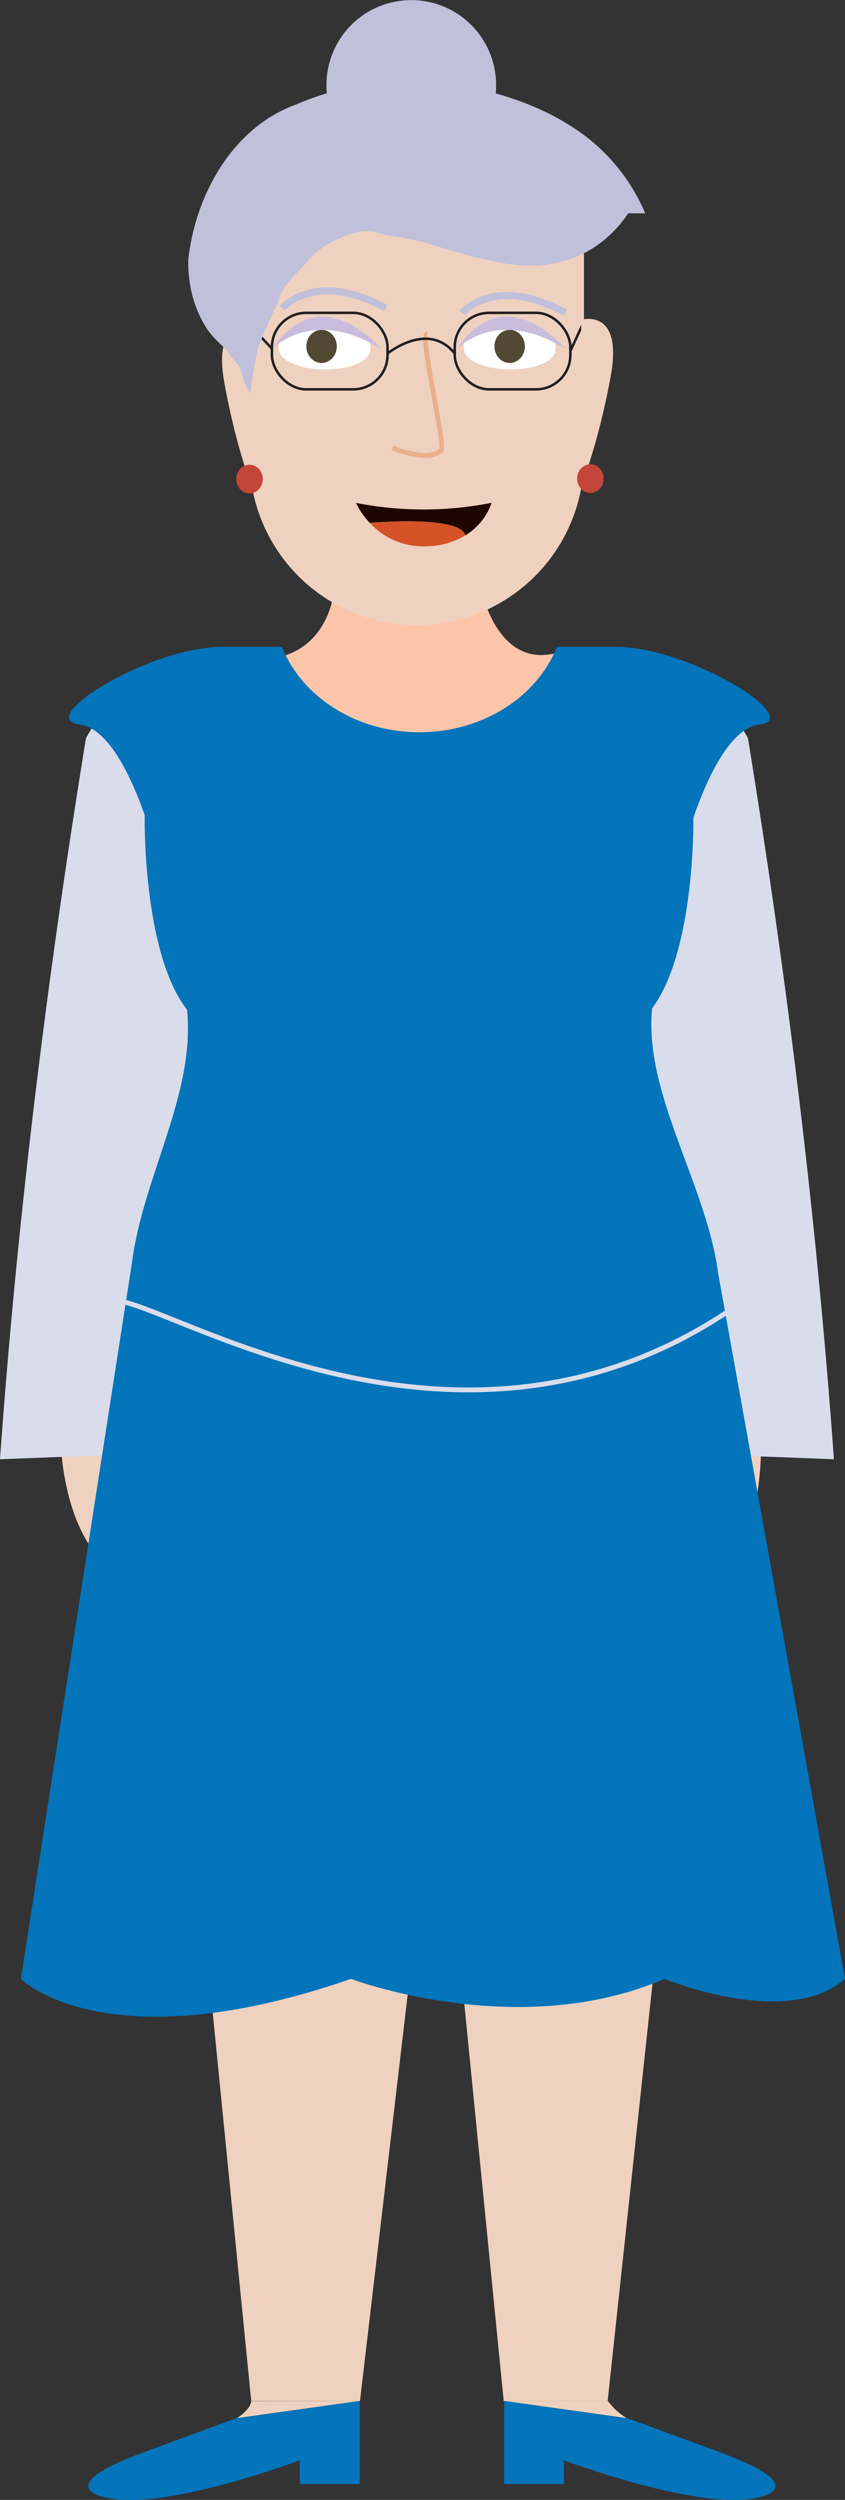 <svg xmlns="http://www.w3.org/2000/svg" viewBox="0 0 211.19 624.43"><rect x="0" y="0" width="211.19" height="624.43" fill="#333333" stroke="none"/><defs><style>.cls-1{fill:#eed1bf;}.cls-2{fill:#fcc5aa;}.cls-3{fill:#d9dceb;}.cls-4{fill:#0474bb;}.cls-11,.cls-5{fill:none;stroke-miterlimit:10;}.cls-5{stroke:#d9dceb;stroke-width:1.21px;}.cls-6{fill:#fff;}.cls-7{fill:#524935;}.cls-8{fill:#c9bcdd;}.cls-9{fill:#ebaf89;}.cls-10{fill:#c1c0da;}.cls-11{stroke:#231f20;stroke-width:0.63px;}.cls-12{fill:#c4463a;}.cls-13{fill:#200600;}.cls-14{fill:#d55227;}</style></defs><g id="Layer_2" data-name="Layer 2"><g id="Layer_1-2" data-name="Layer 1"><path id="Koza" class="cls-1" d="M15.41,346.3S9.52,393.48,41.3,398.22V345.15Z"/><path id="Koza-2" data-name="Koza" class="cls-1" d="M189.81,351.57s5.89,47.18-25.9,51.92V350.42Z"/><path id="Vrat" class="cls-2" d="M138.76,163.17c-5.1,13-18.42,22.34-34.07,22.34-15.37,0-28.5-9-33.8-21.68,4-1.16,12.58-5.44,13.09-20.83h35.3S122.52,167.19,138.76,163.17Z"/><path class="cls-3" d="M0,364.49l51.93-2V212.76s-12-62-30.45-28.36Q6.15,278.54,0,364.49Z"/><path class="cls-3" d="M208.42,364.49l-51.94-2V212.76s12-62,30.46-28.36Q202.27,278.54,208.42,364.49Z"/><path id="Koza-3" data-name="Koza" class="cls-1" d="M89.92,599.71,59.23,604c3.61-2.38,3.56-4.25,3.56-4.25Z"/><path id="Koza-4" data-name="Koza" class="cls-1" d="M156.64,604,126,599.71h25.92A16.68,16.68,0,0,0,156.64,604Z"/><path id="cevlje" class="cls-4" d="M89.92,599.71v20.75h-15v-5.92S41.87,626.91,27.36,624c0,0-16.55-2.27,8.86-11.59,19-7,22.83-8.41,22.83-8.41l.17,0h0Z"/><path id="cevlje-2" data-name="cevlje" class="cls-4" d="M188.51,624c-14.5,2.92-47.57-9.45-47.57-9.45v5.92H126V599.71L156.64,604h0l.17,0s3.83,1.44,22.84,8.41C205.06,621.72,188.51,624,188.51,624Z"/><polygon id="Hlace" class="cls-1" points="174.61 359.79 174.61 388.21 151.87 599.71 125.89 599.71 109.44 433.95 89.97 599.71 62.79 599.71 41.8 388.21 41.8 359.79 174.61 359.79"/><path id="Obleka" class="cls-4" d="M179.45,317.85c-2.81-21.72-18.64-44.86-16.46-66,10.06-13.46,10.34-43,10.32-47.65,5.6-16.18,11.54-22.68,16.38-23.21,11.84-1.3-17.48-19.41-35.57-19.41H139.18c-4.9,12.4-18.43,21.32-34.35,21.32s-29.44-8.92-34.35-21.32H55.55C37.45,161.54,8.13,179.65,20,181c4.78.53,10.63,6.87,16.16,22.59,0,0-.63,34.19,10.58,48.62,2.13,21.07-11,41.59-13.76,63.19L5.22,494.28s21.11,21.26,82.51,0c0,0,41.69,15.8,78.37,0,0,0,30.57,12.67,45.09,0Z"/><path class="cls-5" d="M26.21,326.56c.18-13.08,81,52.32,157.25,0"/><path id="Koza-5" data-name="Koza" class="cls-1" d="M100.05,26.6h8.2a37.7,37.7,0,0,1,37.7,37.7v50.06a41.8,41.8,0,0,1-41.8,41.8h0a41.8,41.8,0,0,1-41.8-41.8V64.3a37.7,37.7,0,0,1,37.7-37.7Z"/><path class="cls-6" d="M92.6,87c.1-8-22.93-8.35-23-.31C69.49,93.93,92.52,94.24,92.6,87Z"/><path class="cls-6" d="M138.89,87c.09-8-22.94-8.35-23-.31C115.78,93.93,138.81,94.24,138.89,87Z"/><ellipse class="cls-7" cx="80.37" cy="86.52" rx="3.81" ry="4.14"/><ellipse class="cls-7" cx="127.38" cy="86.52" rx="3.81" ry="4.14"/><path id="Oci" class="cls-8" d="M68.14,87.14s9.79-10.67,27.1,0C95.24,87.14,80.19,69.06,68.14,87.14Z"/><path id="Oci-2" data-name="Oci" class="cls-8" d="M114.25,87.14s9.79-10.67,27.1,0C141.35,87.14,126.29,69.06,114.25,87.14Z"/><g id="Nos"><path class="cls-9" d="M106.26,114.36a25.77,25.77,0,0,1-8.41-1.91l.46-1.11c2.44,1,9.25,3.13,11.48.7.31-.83-.92-7.54-1.9-12.94-2.1-11.49-2.61-15.2-1.71-16a.82.82,0,0,1,.78-.19l-.3,1.16a.39.39,0,0,0,.38-.14c-.53,1,.95,9.1,2,15,1.85,10.16,2.29,13.22,1.6,14A5.83,5.83,0,0,1,106.26,114.36Z"/></g><path id="Obrve" class="cls-10" d="M96,77.73c-16.86-9.24-24.66-.29-24.74-.2l-1.33-1.12c.35-.42,8.8-10.12,26.91-.21Z"/><path id="Obrve-2" data-name="Obrve" class="cls-10" d="M140.93,78.9c-16.86-9.24-24.67-.29-24.74-.2l-1.33-1.12c.35-.42,8.81-10.12,26.91-.2Z"/><g id="ocala"><rect class="cls-11" x="113.65" y="78.14" width="28.9" height="19.11" rx="8.59"/><rect class="cls-11" x="67.96" y="78.14" width="28.9" height="19.11" rx="8.59"/><path class="cls-11" d="M96.86,88.3S107,80,113.65,88.3"/><line class="cls-11" x1="62.36" y1="81.06" x2="67.96" y2="87.09"/><line class="cls-11" x1="145.95" y1="80.3" x2="142.54" y2="87.7"/></g><path id="Koza-6" data-name="Koza" class="cls-1" d="M145.24,79.89s10.49-3.19,7.43,13.86-7.43,27.6-7.43,27.6Z"/><path id="Koza-7" data-name="Koza" class="cls-1" d="M63.49,81.67S53,78.49,56.06,95.54s7.43,27.6,7.43,27.6Z"/><ellipse id="Uhani" class="cls-12" cx="62.36" cy="119.67" rx="3.31" ry="3.59"/><ellipse id="Uhani-2" data-name="Uhani" class="cls-12" cx="147.55" cy="119.55" rx="3.31" ry="3.59"/><path class="cls-13" d="M122.86,125.59a15.29,15.29,0,0,1-6.56,8.14c-1.24-5.12-23.8-3.13-23.88-3.12a19,19,0,0,1-3.44-5A87.28,87.28,0,0,0,122.86,125.59Z"/><path class="cls-14" d="M116.3,133.73h0a19.17,19.17,0,0,1-9.32,2.7,18.09,18.09,0,0,1-14.55-5.82C92.5,130.6,115.06,128.61,116.3,133.73Z"/><polygon class="cls-13" points="92.42 130.61 92.42 130.61 92.42 130.61 92.42 130.61"/><path id="Lasje" class="cls-10" d="M161.26,53.28H157a30.27,30.27,0,0,1-6.16,6.8c-6.81,5.5-15.41,7.19-24,5.83-2.49-.37-5.08-1-7.72-1.6q-2.36-.59-4.74-1.28l-4.81-1.39a65.25,65.25,0,0,0-6.42-1.76,64,64,0,0,0-6.81-1.12c-5.56-2.45-10.6.07-15.42,2.85a32,32,0,0,0-3.17,2.57c-2.94,3.89-7.14,6.42-8.38,11.7-.91,1.72-1.74,3.49-2.53,5.3s-1.53,3.63-2.26,5.47c-.46,1.93-.84,3.91-1.18,5.86s-.64,3.91-.92,5.8c0,0-.61-1-1.42-2.75a30,30,0,0,0-1.25-4A44.49,44.49,0,0,1,56.25,87a28.5,28.5,0,0,1-4.38-4.63,28.79,28.79,0,0,1-4.35-11.23,33.57,33.57,0,0,1-.47-6.19c1.74-16.18,11-33,26.8-38.79q3-1.27,6-2.27c.61-.2,1.22-.39,1.84-.57a20.6,20.6,0,0,1-.1-2.09,21.2,21.2,0,1,1,42.4,0c0,.71,0,1.41-.1,2.1a75.68,75.68,0,0,1,12.32,4.57,56,56,0,0,1,5.33,2.9A47.58,47.58,0,0,1,161.26,53.28Z"/></g></g></svg>